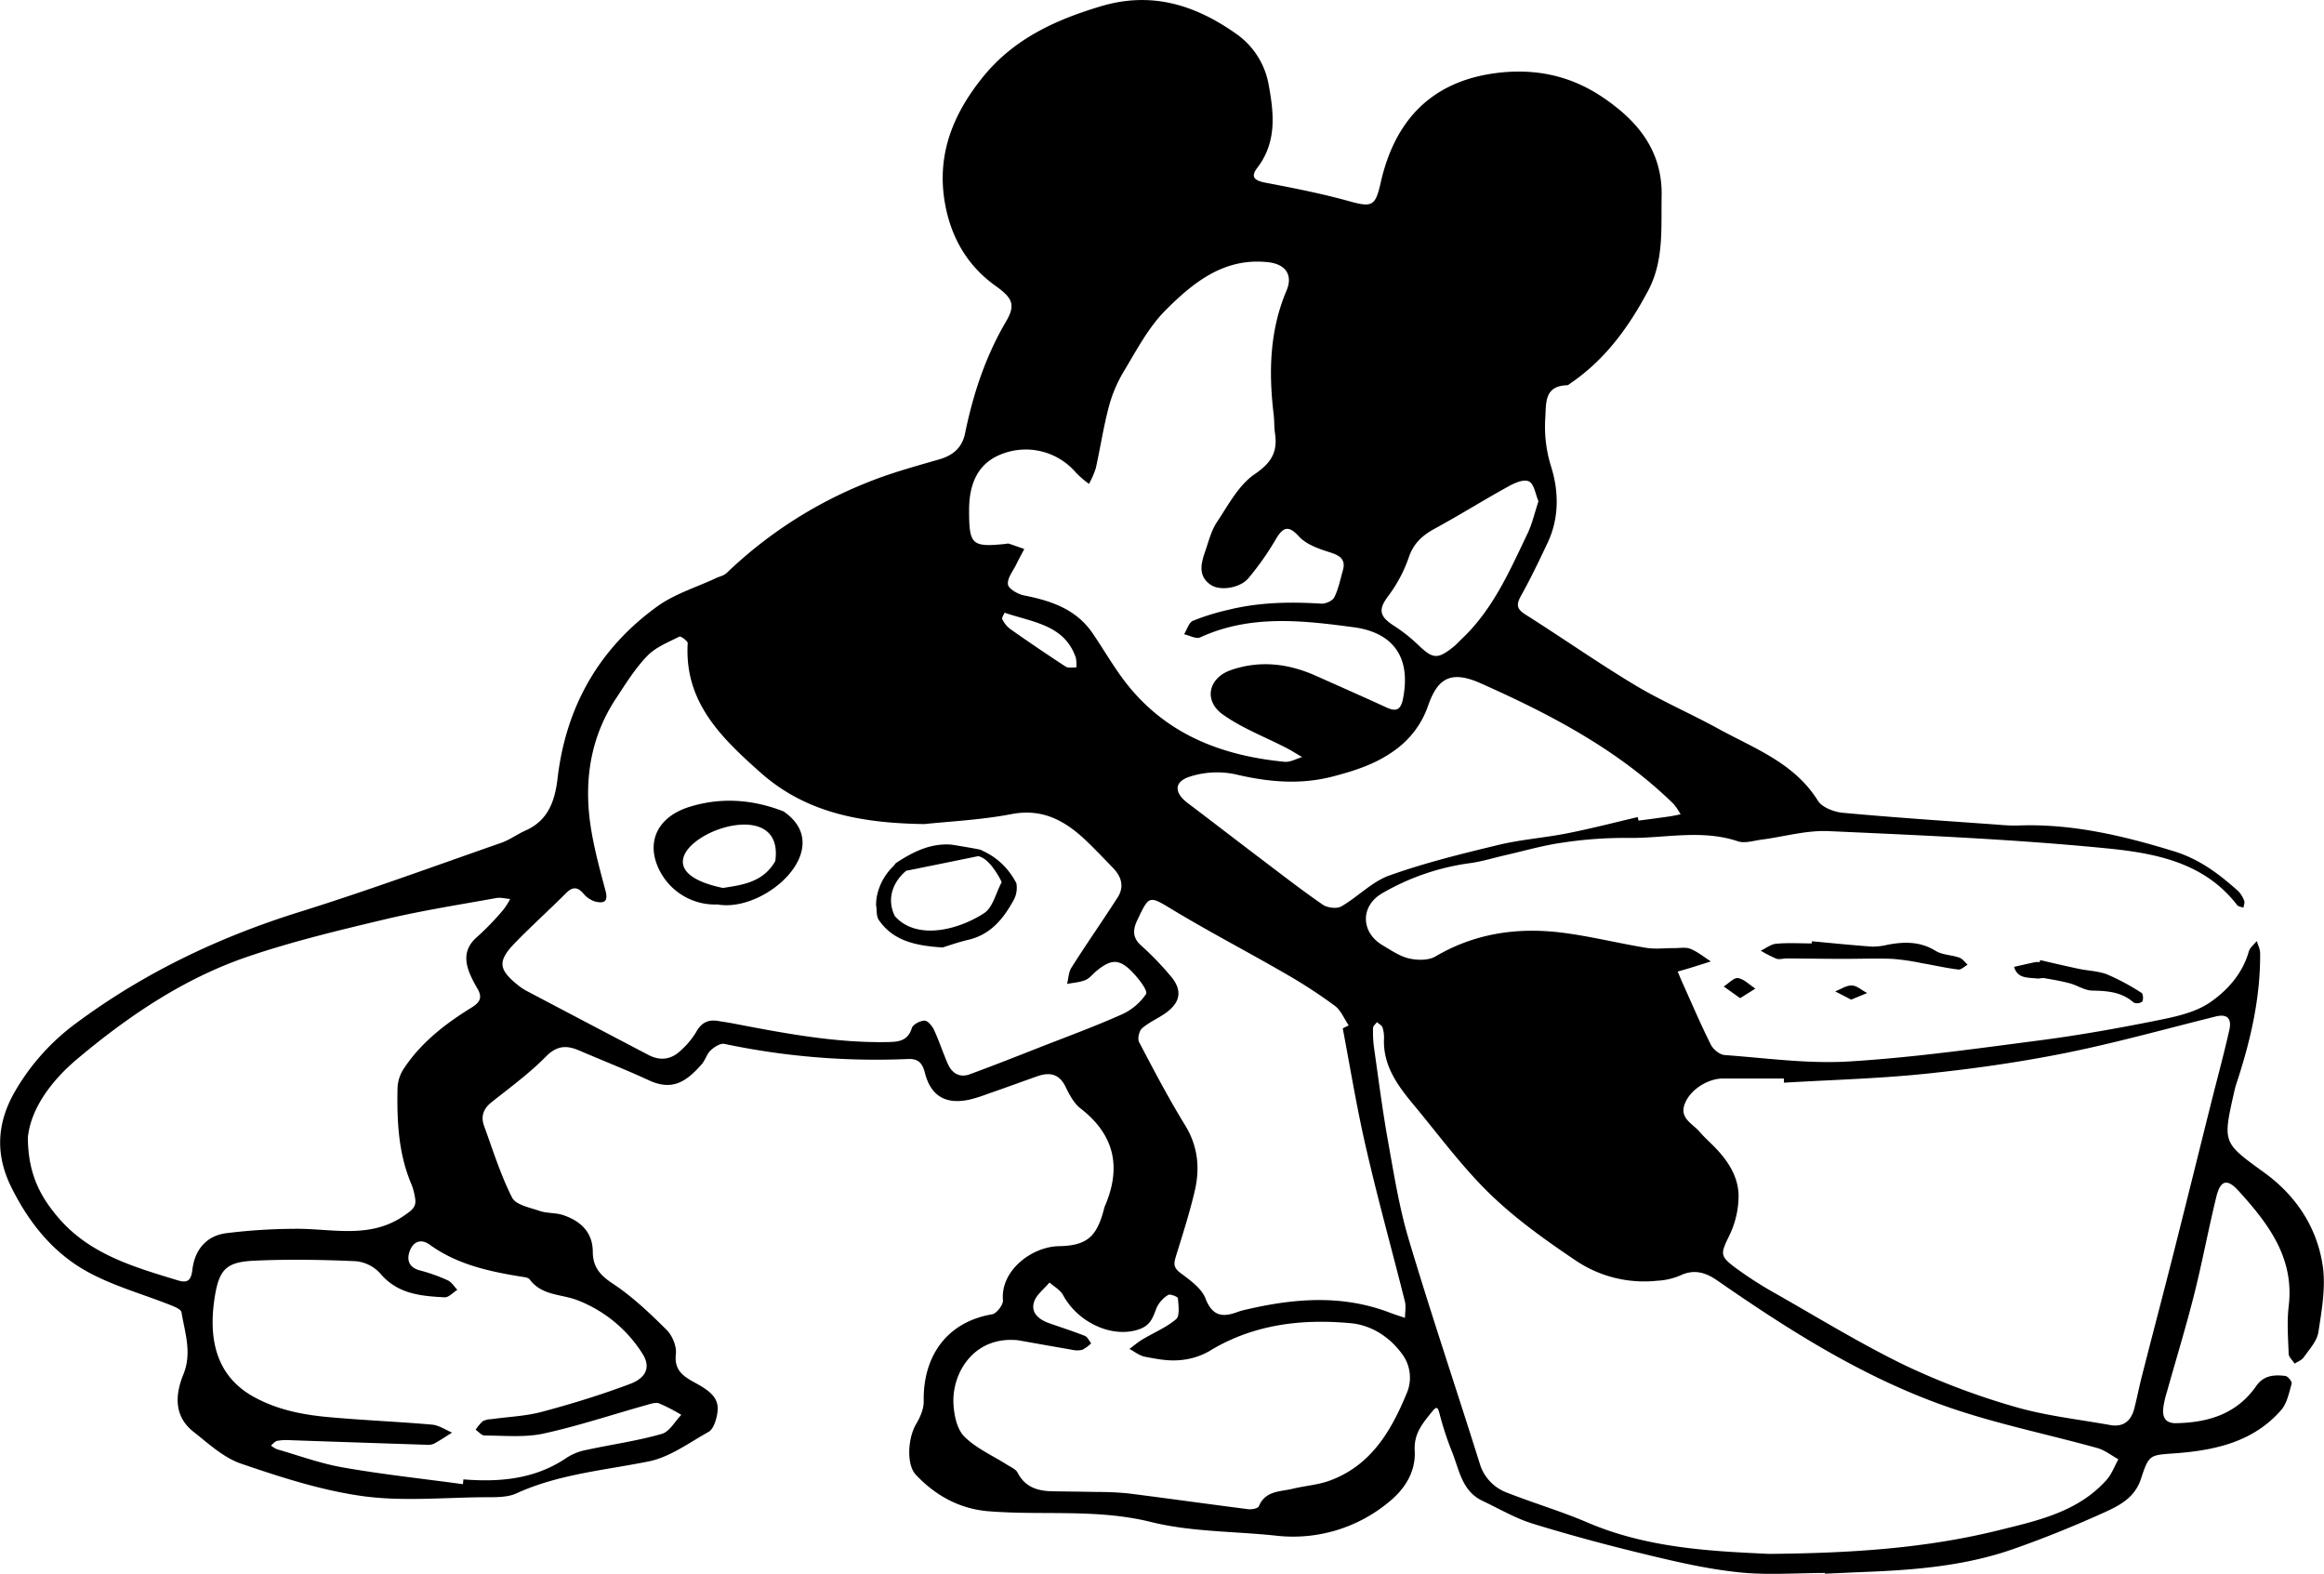 <svg id="_7_Miceky_Image" data-name="7 Miceky Image" xmlns="http://www.w3.org/2000/svg" viewBox="0 0 779.51 527.86"><path d="M805.64,768.05c-9.65,0-19.38.79-28.93-.22-10.51-1.1-20.93-3.49-31.24-6-12.75-3.06-25.43-6.47-38-10.34-5.81-1.8-11.2-5-16.76-7.62-7.11-3.36-7.84-10.74-10.41-16.89a105.12,105.12,0,0,1-4-12.29c-.55-2-.82-2.87-2.5-.77-3.09,3.86-6.17,7.28-5.84,13.13.39,6.92-3.18,12.78-8.67,17.2a50.22,50.22,0,0,1-38.17,11.25c-13.89-1.46-28.2-1.21-41.62-4.55-18.18-4.51-36.38-2.13-54.51-3.6-9.64-.78-17.79-5.25-24.37-12.25-3.25-3.46-2.64-12.42.11-17,1.35-2.28,2.59-5.11,2.54-7.66-.28-14.86,7.55-26.53,22.94-29.14,1.5-.25,3.77-3.2,3.64-4.71-.88-10,9.71-18,18.77-18.14,9.57-.19,12.75-3.27,15.17-12.67a2.62,2.62,0,0,1,.13-.48c5.72-13.07,3.53-24.09-8.07-33.06-2.25-1.74-3.75-4.69-5.06-7.35-2.17-4.42-5.49-4.82-9.54-3.39-5.63,2-11.24,4.06-16.87,6a48,48,0,0,1-5.72,1.79c-7.92,1.74-13-1.12-15-9-.87-3.37-2.29-4.77-5.72-4.61a246.35,246.35,0,0,1-61.52-5.07c-1.37-.29-3.43,1.06-4.65,2.2s-1.76,3.23-2.94,4.59c-5.53,6.35-10.24,8.89-17.76,5.41-7.68-3.55-15.58-6.64-23.38-10-4.15-1.76-7.4-1.72-11.09,2-5.56,5.66-12.07,10.41-18.32,15.38-2.73,2.18-3.62,4.76-2.48,7.9,2.95,8.1,5.53,16.42,9.41,24.08,1.24,2.45,6,3.34,9.27,4.47,2.46.84,5.31.55,7.79,1.37,5.79,1.93,9.94,5.65,10,12.22,0,5.17,2.38,7.92,6.72,10.79,6.56,4.32,12.38,9.89,18,15.45,1.93,1.91,3.45,5.51,3.15,8.11-.65,5.78,2.8,7.68,6.81,9.88,6.62,3.61,8.13,6.29,6.75,11.68-.43,1.67-1.27,3.86-2.59,4.59-6.56,3.64-13,8.49-20.13,9.91-14.93,3-30.17,4.25-44.32,10.71-3.28,1.5-7.49,1.26-11.27,1.3-13.46.12-27.12,1.44-40.33-.38-13.84-1.92-27.45-6.34-40.75-10.88-5.88-2-10.95-6.74-16-10.72-6.59-5.2-6.13-12.42-3.4-19.12,3-7.28.55-14-.59-20.89-.16-1-2.15-1.84-3.46-2.36-9.53-3.81-19.66-6.54-28.53-11.52-11.33-6.37-19.36-16.44-25.18-28.28-5.4-11-4.7-21.47,1.25-31.85a75.07,75.07,0,0,1,20.83-23.17c22.69-16.8,47.71-28.7,74.64-37.11,22.8-7.12,45.26-15.37,67.82-23.24,2.8-1,5.26-2.86,8-4.07,7.69-3.4,9.89-10,10.78-17.6,2.83-24,13.91-43.5,33.5-57.62,5.81-4.18,13.07-6.36,19.66-9.45,1.19-.56,2.64-.83,3.52-1.69A146.06,146.06,0,0,1,484,402.46c7.93-3.24,16.28-5.52,24.54-7.9,4.64-1.35,7.63-4,8.59-8.66,2.71-13.24,6.88-25.89,13.79-37.63,3.32-5.64,2-7.9-3.56-11.89-9.2-6.56-14.65-15.75-16.79-26.76-3.22-16.5,2.16-30.41,12.52-43.24s24.37-19.24,39.78-23.82c16.92-5,31.46-.39,45.14,9.24A26.46,26.46,0,0,1,619,269.08c1.76,9.55,2.73,19.15-3.85,27.72-2.48,3.24-.69,4.32,2.83,5,9.45,1.79,18.9,3.66,28.15,6.23,7.69,2.13,8.66,1.48,10.44-6.36,4.38-19.34,15.6-33.2,37.42-36.48,13.45-2,25.65.39,36.67,7.71,11.76,7.83,20.42,17.88,20.12,33.37-.21,10.79.82,21.65-4.51,31.69-6.46,12.16-14.36,23.1-25.93,31-.41.28-.84.73-1.28.75-7.58.26-7,5.7-7.3,10.95a44.6,44.6,0,0,0,2,16.5c2.54,8.22,2.68,17.09-1.2,25.34-2.83,6-5.7,12-8.95,17.82-1.66,3-1.46,4.43,1.53,6.32,12.32,7.78,24.27,16.17,36.75,23.67,9,5.38,18.65,9.52,27.83,14.56,12.11,6.65,25.53,11.45,33.47,24.17,1.41,2.26,5.41,3.79,8.37,4.06,17.38,1.61,34.8,2.75,52.21,4a56.09,56.09,0,0,0,6.48.27c18-.7,35.16,3.36,52.31,8.62,8.7,2.67,15.16,7.63,21.55,13.31a9,9,0,0,1,2.08,3.32c.25.63-.16,1.53-.27,2.31-.71-.28-1.7-.35-2.1-.87-11-14.34-27.48-17.39-43.42-19-31.09-3.08-62.36-4.4-93.59-5.81-7.48-.34-15.06,1.89-22.61,2.87-2.62.34-5.55,1.32-7.85.54-12.32-4.14-24.79-.9-37.16-1.13a138.39,138.39,0,0,0-21.88,1.62c-6.38.9-12.62,2.73-18.92,4.16-3.86.88-7.67,2.06-11.57,2.64a79.53,79.53,0,0,0-30,10.28c-7.14,4.32-6.91,13,.35,17.29,2.86,1.69,5.74,3.7,8.88,4.43,2.8.65,6.54.7,8.87-.67,13.23-7.78,27.46-9.82,42.3-8,9.53,1.19,18.9,3.56,28.38,5.11,3.07.5,6.3.07,9.45.1,1.83,0,3.86-.4,5.43.26,2.44,1,4.56,2.76,6.81,4.2-2.18.69-4.36,1.39-6.54,2.06-1.52.47-3,.9-4.58,1.34.57,1.34,1.11,2.69,1.7,4,3.1,6.87,6.05,13.81,9.43,20.54.79,1.57,2.95,3.34,4.6,3.46,13.91,1,27.93,3,41.76,2.15,21.37-1.29,42.65-4.31,63.9-7.07,13-1.69,26-4,38.82-6.57,6.29-1.26,13.13-2.63,18.25-6.11,5.85-4,11-9.66,13.1-17.14.37-1.31,1.76-2.34,2.67-3.5.4,1.35,1.12,2.69,1.13,4.05.12,15.13-3.28,29.64-8,43.9a28.73,28.73,0,0,0-.76,2.9c-3.83,16.91-3.72,16.77,10.11,26.79,10.67,7.73,17.72,18.34,19.64,31.27,1.06,7.21-.33,14.91-1.45,22.25-.46,3-3,5.72-4.89,8.41-.67,1-2,1.45-3.08,2.16-.69-1.08-1.93-2.14-2-3.24-.19-5.31-.61-10.7,0-15.94,2-16.37-6.92-27.87-16.86-38.82-3.82-4.2-6.05-3.46-7.39,2-2.7,11-4.74,22.08-7.5,33s-6.08,21.76-9.13,32.63a31.14,31.14,0,0,0-1.19,5.34c-.3,3.11.78,5.1,4.42,5,10.79-.21,20.3-3.15,26.78-12.48,2.49-3.6,6.06-3.81,9.75-3.36.85.1,2.31,1.92,2.13,2.56-.88,3.07-1.55,6.6-3.53,8.88-9.31,10.69-22.15,13.5-35.48,14.5-8.52.64-8.83.25-11.53,8.53-2.28,7-8.22,9.45-13.86,12-9.55,4.27-19.28,8.2-29.14,11.64-15.53,5.42-31.76,6.89-48.08,7.56-5,.2-10,.44-15,.66Zm-18.85-6.4c27.83-.24,52.82-1.89,77.35-8,13.09-3.24,26.37-6.15,35.9-16.84,1.72-1.93,2.65-4.58,3.94-6.89-2.35-1.29-4.55-3.07-7.06-3.77-16.77-4.66-33.95-8.11-50.33-13.83-27.94-9.75-52.85-25.5-77.05-42.3-3.9-2.71-7.81-4-12.55-1.73a22.53,22.53,0,0,1-7.72,1.75,41,41,0,0,1-27-6.58c-10.14-6.81-20.26-14-29-22.46-9.42-9.13-17.27-19.88-25.7-30-5.3-6.37-10.2-13-9.92-21.93a11.56,11.56,0,0,0-.47-3.94c-.25-.74-1.23-1.22-1.88-1.82-.45.63-1.28,1.25-1.3,1.89a37.8,37.8,0,0,0,.28,6.47c1.5,10.5,2.83,21,4.71,31.49,2,11.11,3.77,22.35,7,33.13,7.52,25.15,15.92,50,23.79,75.09a14.88,14.88,0,0,0,9.21,9.76c8.91,3.51,18.15,6.22,26.95,10C746.29,759.85,767.85,760.75,786.79,761.65Zm5-158c0-.48,0-1,0-1.43-6.82,0-13.64,0-20.45,0-5.21,0-11.46,4-13,9.09-1.33,4.37,2.92,6.14,5.16,8.76,1.4,1.64,3,3.09,4.54,4.62,4.68,4.68,8.45,10.13,8.55,16.79a30.68,30.68,0,0,1-3,13.18c-3,6.24-3.47,7,1.91,11a130.84,130.84,0,0,0,13.8,8.84c14.26,8.11,28.3,16.72,43,23.86A241.71,241.71,0,0,0,869,712.24c10.44,3.08,21.45,4.26,32.23,6.2,4.37.78,7-1.34,8.08-5.5.94-3.7,1.67-7.45,2.62-11.15,3.49-13.67,7.09-27.31,10.56-41,4.24-16.74,8.37-33.5,12.57-50.25,2.05-8.21,4.29-16.37,6.14-24.61.9-4-.9-5.43-4.55-4.52-16.89,4.2-33.68,8.9-50.73,12.32-15.46,3.09-31.15,5.3-46.85,6.92S807.54,602.68,791.77,603.62Zm-288-86.76c-21.8-.28-40.16-3.84-55.33-17.34-13.08-11.64-25.56-23.61-24.35-43.35,0-.71-2.33-2.43-2.81-2.18-3.76,1.91-8,3.57-10.79,6.51-4.05,4.19-7.2,9.3-10.44,14.21-8.15,12.3-10.57,26.08-8.85,40.44,1,8.15,3.21,16.19,5.34,24.15,1.05,4-1,4.12-3.49,3.54a8.49,8.49,0,0,1-4-2.74c-2-2.29-3.66-2.19-5.78-.07-5.53,5.52-11.32,10.77-16.79,16.34-6.34,6.45-6,9.22,1,14.77A18.59,18.59,0,0,0,370,572.8q20.46,10.79,40.95,21.52c3.81,2,7.48,1.61,10.6-1.3a26.81,26.81,0,0,0,5.39-6.38c1.72-3.14,4-4.27,7.32-3.73,2,.32,3.94.61,5.9,1C457,587.15,473.78,590.29,491,590c3.58-.07,6.93-.21,8.28-4.7.38-1.22,2.78-2.46,4.28-2.5,1.05,0,2.55,1.79,3.16,3.1,1.74,3.75,3,7.71,4.68,11.49,1.39,3.13,4,4.64,7.31,3.41,7.76-2.84,15.46-5.89,23.15-8.91,9.19-3.6,18.47-7,27.47-11a19.49,19.49,0,0,0,8.51-7c.69-1.15-2.53-5.24-4.6-7.38-4.33-4.48-7.07-4.4-11.9-.46-1.28,1-2.37,2.54-3.83,3.14-1.9.79-4.08.9-6.15,1.31.47-1.85.5-4,1.47-5.48,5-7.93,10.43-15.64,15.5-23.56,2.31-3.6,1.25-7-1.63-9.94-3-3.09-6-6.26-9.12-9.23-7-6.6-14.55-10.77-25-8.72C522.4,515.5,511.9,516,503.73,516.86Zm-301,105.41c.12,12.47,4.58,20.05,10.4,26.8,10.53,12.2,25.41,16.4,40.06,20.86,3,.91,4.3,0,4.7-3.5.74-6.55,4.49-11.39,11.19-12.34a190.83,190.83,0,0,1,22.69-1.49c12.63-.26,25.64,3.76,37.45-4.63,2.37-1.68,3.87-2.72,3.41-5.52a20.6,20.6,0,0,0-1.25-4.79c-4.42-10.37-4.88-21.33-4.66-32.33a12.74,12.74,0,0,1,2.09-6.44c5.79-8.78,14-15.11,22.78-20.52,3-1.85,3.58-3.52,1.91-6.37a43.06,43.06,0,0,1-2.3-4.42c-2.13-4.83-2.2-9.16,2.35-13a91.69,91.69,0,0,0,8.66-9,22.92,22.92,0,0,0,2.29-3.6c-1.57-.12-3.2-.59-4.7-.31-12.42,2.25-24.92,4.19-37.18,7.11-15.48,3.67-31,7.4-46.07,12.51-21.32,7.25-39.87,19.77-57,34.12C210.34,603.15,203.59,612.73,202.76,622.27ZM518.49,411.56c0,11.69.87,12.52,12.31,11.36a2.64,2.64,0,0,1,1-.09c1.74.57,3.47,1.2,5.2,1.8-.89,1.71-1.83,3.4-2.67,5.14-1.09,2.24-3.07,4.64-2.81,6.74.18,1.47,3.33,3.28,5.4,3.69,9.05,1.78,17.42,4.58,22.94,12.6,4,5.83,7.5,12.1,11.93,17.59C585.22,487.06,603.62,494,624.31,496c1.89.18,3.91-1,5.88-1.59-1.72-1-3.39-2.07-5.15-3-7.18-3.71-14.92-6.63-21.44-11.27s-4.9-12.28,2.77-14.92c9.74-3.35,19.3-2.18,28.59,2,7.88,3.52,15.77,7,23.61,10.59,3.28,1.5,4.75.68,5.47-3,2.91-14.78-4.24-22.29-16.49-23.93-17.11-2.3-34.78-4.34-51.55,3.4-1.35.62-3.58-.66-5.4-1.06,1-1.55,1.57-3.9,2.94-4.49a74.9,74.9,0,0,1,11.84-3.68c10.26-2.55,20.68-2.76,31.18-2.09,1.47.1,3.82-.92,4.41-2.1,1.4-2.76,2-5.92,2.88-9,1-3.5-.67-4.91-4-6-3.82-1.2-8.2-2.66-10.75-5.46-3.75-4.11-5.52-2.89-8,1.42a95.72,95.72,0,0,1-8.85,12.53c-2.77,3.39-9.59,4.48-12.74,2.28-4.35-3-3.21-7.21-1.81-11.25,1.14-3.29,2-6.86,3.87-9.69,3.83-5.74,7.31-12.48,12.73-16.17,5.6-3.8,7.72-7.43,6.8-13.63-.31-2.13-.2-4.32-.46-6.46-1.7-14.18-1.35-28.09,4.35-41.54,2.16-5.11-.32-8.74-6-9.41-14.82-1.76-25.32,6.76-34.65,16.13-5.84,5.87-9.84,13.66-14.2,20.87a45.44,45.44,0,0,0-4.88,11.84c-1.75,6.66-2.77,13.52-4.28,20.24a29.3,29.3,0,0,1-2.28,5.23,34.13,34.13,0,0,1-4.31-3.7A22.14,22.14,0,0,0,530,392.58C522.28,395.3,518.51,401.52,518.49,411.56ZM348.72,738.27l.15-1.61c12.38,1,24.26-.1,34.87-7.4a18.37,18.37,0,0,1,6.46-2.49c8.41-1.83,17-3,25.23-5.37,2.57-.72,4.38-4.18,6.54-6.38a58.89,58.89,0,0,0-7.44-3.84c-1.23-.45-2.95.18-4.37.58-11.47,3.21-22.81,7-34.43,9.54-6.34,1.37-13.15.66-19.75.65-1,0-2-1.25-3-1.93a14.37,14.37,0,0,1,2.37-2.85,6.57,6.57,0,0,1,2.87-.7c5.74-.82,11.65-1,17.21-2.53,9.91-2.65,19.76-5.68,29.36-9.3,5.65-2.13,6.91-5.88,4.09-10.22a44.89,44.89,0,0,0-22-17.94c-5.44-2-11.75-1.48-15.78-6.88-.55-.74-2.13-.79-3.26-1-10.71-1.75-21.2-4.1-30.24-10.63-3.09-2.23-5.62-.93-6.74,2.15-1.06,2.91-.29,5.49,3.41,6.45a57.36,57.36,0,0,1,9.34,3.33c1.3.59,2.17,2.1,3.24,3.19-1.43.88-2.9,2.58-4.28,2.51-8-.42-15.79-1.1-21.59-8a12.68,12.68,0,0,0-8.18-4.11c-11.28-.5-22.62-.7-33.9-.18-9.22.41-11.84,2.62-13.35,11.7-2.3,13.87-.05,26.9,13.23,34.1,7.69,4.17,15.85,5.81,24.25,6.61,11.75,1.1,23.56,1.55,35.32,2.58,2.31.2,4.49,1.74,6.73,2.67-2,1.24-3.94,2.56-6,3.69a5,5,0,0,1-2.45.4c-15.25-.5-30.5-1-45.75-1.54a18.92,18.92,0,0,0-4.39.2c-.8.16-1.45,1-2.16,1.58a8.7,8.7,0,0,0,2,1.25c7.32,2.11,14.56,4.78,22,6.08C321.76,735,335.27,736.44,348.72,738.27ZM643.82,585.4l2-1c-1.53-2.23-2.61-5.06-4.67-6.58A171.9,171.9,0,0,0,624.5,567c-12.37-7.16-25.07-13.76-37.31-21.13-8.36-5-8.17-5.44-12.3,3.28-1.43,3-1.73,5.82,1.34,8.49a103.53,103.53,0,0,1,9.68,10c4.18,4.76,3.67,8.93-1.47,12.61-2.56,1.83-5.58,3.07-7.92,5.12-1,.87-1.61,3.53-1,4.65,4.93,9.42,9.89,18.85,15.44,27.9,4.33,7.06,5,14.41,3.22,22-1.73,7.42-4.09,14.7-6.34,22-.7,2.28-.84,3.71,1.45,5.44,3.22,2.42,7.12,5.13,8.47,8.59,2.4,6.17,5.92,6.41,11,4.49a23,23,0,0,1,2.88-.78c16.12-3.75,32.17-5,48.06,1.12,1.63.62,3.3,1.13,5,1.7,0-1.8.38-3.68,0-5.37-4.24-16.92-8.94-33.73-12.85-50.72C648.64,612.79,646.43,599.05,643.82,585.4ZM534.92,690c-14.79-1.52-22.12,10.92-21.68,21.08.16,3.86,1.14,8.69,3.64,11.21,4,4,9.52,6.38,14.38,9.48,1.24.79,2.9,1.46,3.5,2.63,2.48,4.85,6.68,6.16,11.61,6.25s9.64.11,14.46.23a107.3,107.3,0,0,1,10.92.47c13.47,1.69,26.91,3.6,40.38,5.31,1.17.15,3.26-.26,3.56-1,2.18-5.25,7.14-4.83,11.33-5.85s8.55-1.29,12.51-2.76c13.58-5,20.4-16.36,25.59-28.9a13.29,13.29,0,0,0-1.51-13.7c-4.32-5.83-10.47-9.56-17.15-10.17-16.59-1.53-32.77.39-47.49,9.42a23.63,23.63,0,0,1-10.24,3c-3.73.29-7.6-.46-11.33-1.19-1.8-.35-3.42-1.7-5.12-2.6,1.45-1.07,2.82-2.26,4.36-3.19,3.79-2.26,8-4,11.3-6.8,1.29-1.12.77-4.59.6-7,0-.5-2.64-1.53-3.26-1.12a10.11,10.11,0,0,0-3.88,4.26c-1.16,3-1.88,5.72-5.45,7.1-8.83,3.41-20.76-1.73-25.94-11.31-.93-1.72-3-2.83-4.55-4.22-1.8,2.18-4.44,4.1-5.2,6.59-1.1,3.56,1.61,5.79,4.91,7,4.06,1.43,8.17,2.74,12.17,4.32.89.35,1.41,1.64,2.09,2.5a12.1,12.1,0,0,1-2.94,2.15,7.24,7.24,0,0,1-3.46,0C546.53,692.07,540,690.9,534.92,690ZM742.78,514.54c.08.4.16.8.25,1.19,3.44-.46,6.89-.9,10.33-1.4,1.27-.18,2.52-.47,3.78-.72a20.85,20.85,0,0,0-2.36-3.48c-18.62-18.24-41.39-30.08-64.79-40.5-10.47-4.66-14.53-1-17.52,7.5a30.53,30.53,0,0,1-10.69,14.63c-6.46,4.86-13.66,7.17-21.27,9.16-11.12,2.9-21.87,1.85-32.89-.77a29.82,29.82,0,0,0-14.87.76c-5.59,1.69-5.59,5.41-.92,8.94,8.49,6.41,16.9,12.92,25.38,19.34,6.62,5,13.19,10.11,20,14.79,1.53,1,4.65,1.38,6.15.51,5.54-3.2,10.27-8.29,16.11-10.37,11.9-4.24,24.27-7.28,36.57-10.24,7.57-1.83,15.44-2.38,23.09-3.9C727.09,518.42,734.91,516.38,742.78,514.54ZM709.47,408.62c-1-2.32-1.43-5.75-3.17-6.64s-4.9.54-7,1.71c-8.27,4.56-16.28,9.58-24.57,14.09-4.13,2.25-7.1,4.87-8.72,9.56a47.42,47.42,0,0,1-6.83,12.93c-3.34,4.41-3.29,6.76,1.5,9.9a54.59,54.59,0,0,1,8.19,6.39c5.16,5,6.69,5.22,12.18.81,1-.83,1.91-1.84,2.87-2.76,10.36-9.86,15.93-22.72,21.94-35.28C707.38,416.1,708.18,412.51,709.47,408.62ZM530.4,446c-.23.57-1,1.64-.78,2.17a9.21,9.21,0,0,0,2.76,3.36q9.12,6.42,18.46,12.52c.89.59,2.39.24,3.61.32a11.65,11.65,0,0,0-.15-3.25C550.53,450.09,540.06,449.27,530.4,446Z" transform="translate(-193.44 -240.51)"/><path d="M801.17,556.19c6.75.62,13.49,1.32,20.24,1.8a22.6,22.6,0,0,0,5.38-.68c5.51-1,10.75-1.06,15.86,2.08,2.26,1.4,5.37,1.37,8,2.29,1.07.37,1.86,1.55,2.77,2.37-1.06.58-2.19,1.75-3.16,1.62-4.17-.52-8.28-1.47-12.43-2.18a76,76,0,0,0-9.68-1.4c-5.36-.21-10.74,0-16.11,0-6.44,0-12.87-.11-19.31-.14-1.16,0-2.44.45-3.45.09a40.63,40.63,0,0,1-5.25-2.69c1.72-.81,3.39-2.17,5.17-2.33,4-.36,8-.11,11.94-.11Z" transform="translate(-193.44 -240.51)"/><path d="M877.75,562.51c4.3,1,8.6,2,12.92,2.92,3.21.68,6.64.73,9.64,1.92a77.1,77.1,0,0,1,11.45,6.16c.53.32.67,2.28.21,2.93a2.91,2.91,0,0,1-2.87.29c-4.06-3.59-8.85-3.9-13.94-4-2.51-.06-4.95-1.76-7.49-2.44-2.8-.75-5.67-1.23-8.53-1.73-.79-.13-1.66.21-2.47.11-3-.36-6.51.13-7.67-3.9,2.36-.53,4.72-1.08,7.09-1.58a7.41,7.41,0,0,1,1.49,0Z" transform="translate(-193.44 -240.51)"/><path d="M777.1,575.27l-5.49-3.91c1.61-1,3.39-3.05,4.8-2.82,2.06.33,3.87,2.28,5.79,3.53Z" transform="translate(-193.44 -240.51)"/><path d="M814.33,575.76,809,573c1.83-.71,3.69-2,5.47-2s3.48,1.65,5.22,2.56Z" transform="translate(-193.44 -240.51)"/><path d="M434.16,543.85a20.88,20.88,0,0,1-20.1-12.71c-3.74-8.79.26-16.75,10.55-20,10.65-3.33,21.33-2.55,31.65,1.5C474.21,524.94,450.16,546.67,434.16,543.85Zm1.76-5.54c6.34-1,13.44-1.81,17.56-9C457.56,500.73,396.21,530,435.92,538.31Z" transform="translate(-193.44 -240.51)"/><path d="M509.59,558.27c-9.58-.6-16.71-2.44-21.39-9.23-.86-1.24-.62-3.25-.88-4.9,1.57.42,3.76.33,4.63,1.35,6.54,11,22.07,7.46,31.54,1.3,3-1.93,4-6.86,5.93-10.39.74-1.33,4.67-1.12,4.94.4a8.62,8.62,0,0,1-.75,5.25c-3.44,6.38-7.76,11.88-15.41,13.66C514.74,556.52,511.38,557.73,509.59,558.27Z" transform="translate(-193.44 -240.51)"/><path d="M512.75,523.8c3.1.53,6.22,1,9.3,1.63.64.14,1.13,1,1.69,1.57-.69.21-1.37.48-2.07.62-8.68,1.77-17.35,3.55-26,5.27a21.41,21.41,0,0,1-3.31.15c.57-1.09.86-2.6,1.76-3.19C499.72,526.19,505.63,523.18,512.75,523.8Z" transform="translate(-193.44 -240.51)"/><path d="M487.3,544.18a16.47,16.47,0,0,1,.18-2.65,19.14,19.14,0,0,1,5.82-10.71l4.13,1.71c-.7.55-5,4.09-5.12,9.76a11.78,11.78,0,0,0,1.28,5.46Z" transform="translate(-193.44 -240.51)"/><path d="M487.76,542.14" transform="translate(-193.44 -240.51)"/><path d="M488.75,543.56" transform="translate(-193.44 -240.51)"/><path d="M522.32,525.54a23.3,23.3,0,0,1,6,3.62,23.59,23.59,0,0,1,5.77,7.1l-4.65.14a20.05,20.05,0,0,0-1.16-2.2c-.89-1.49-4.15-6.92-7.73-6.62a3.71,3.71,0,0,0-.69.12" transform="translate(-193.44 -240.51)"/></svg>